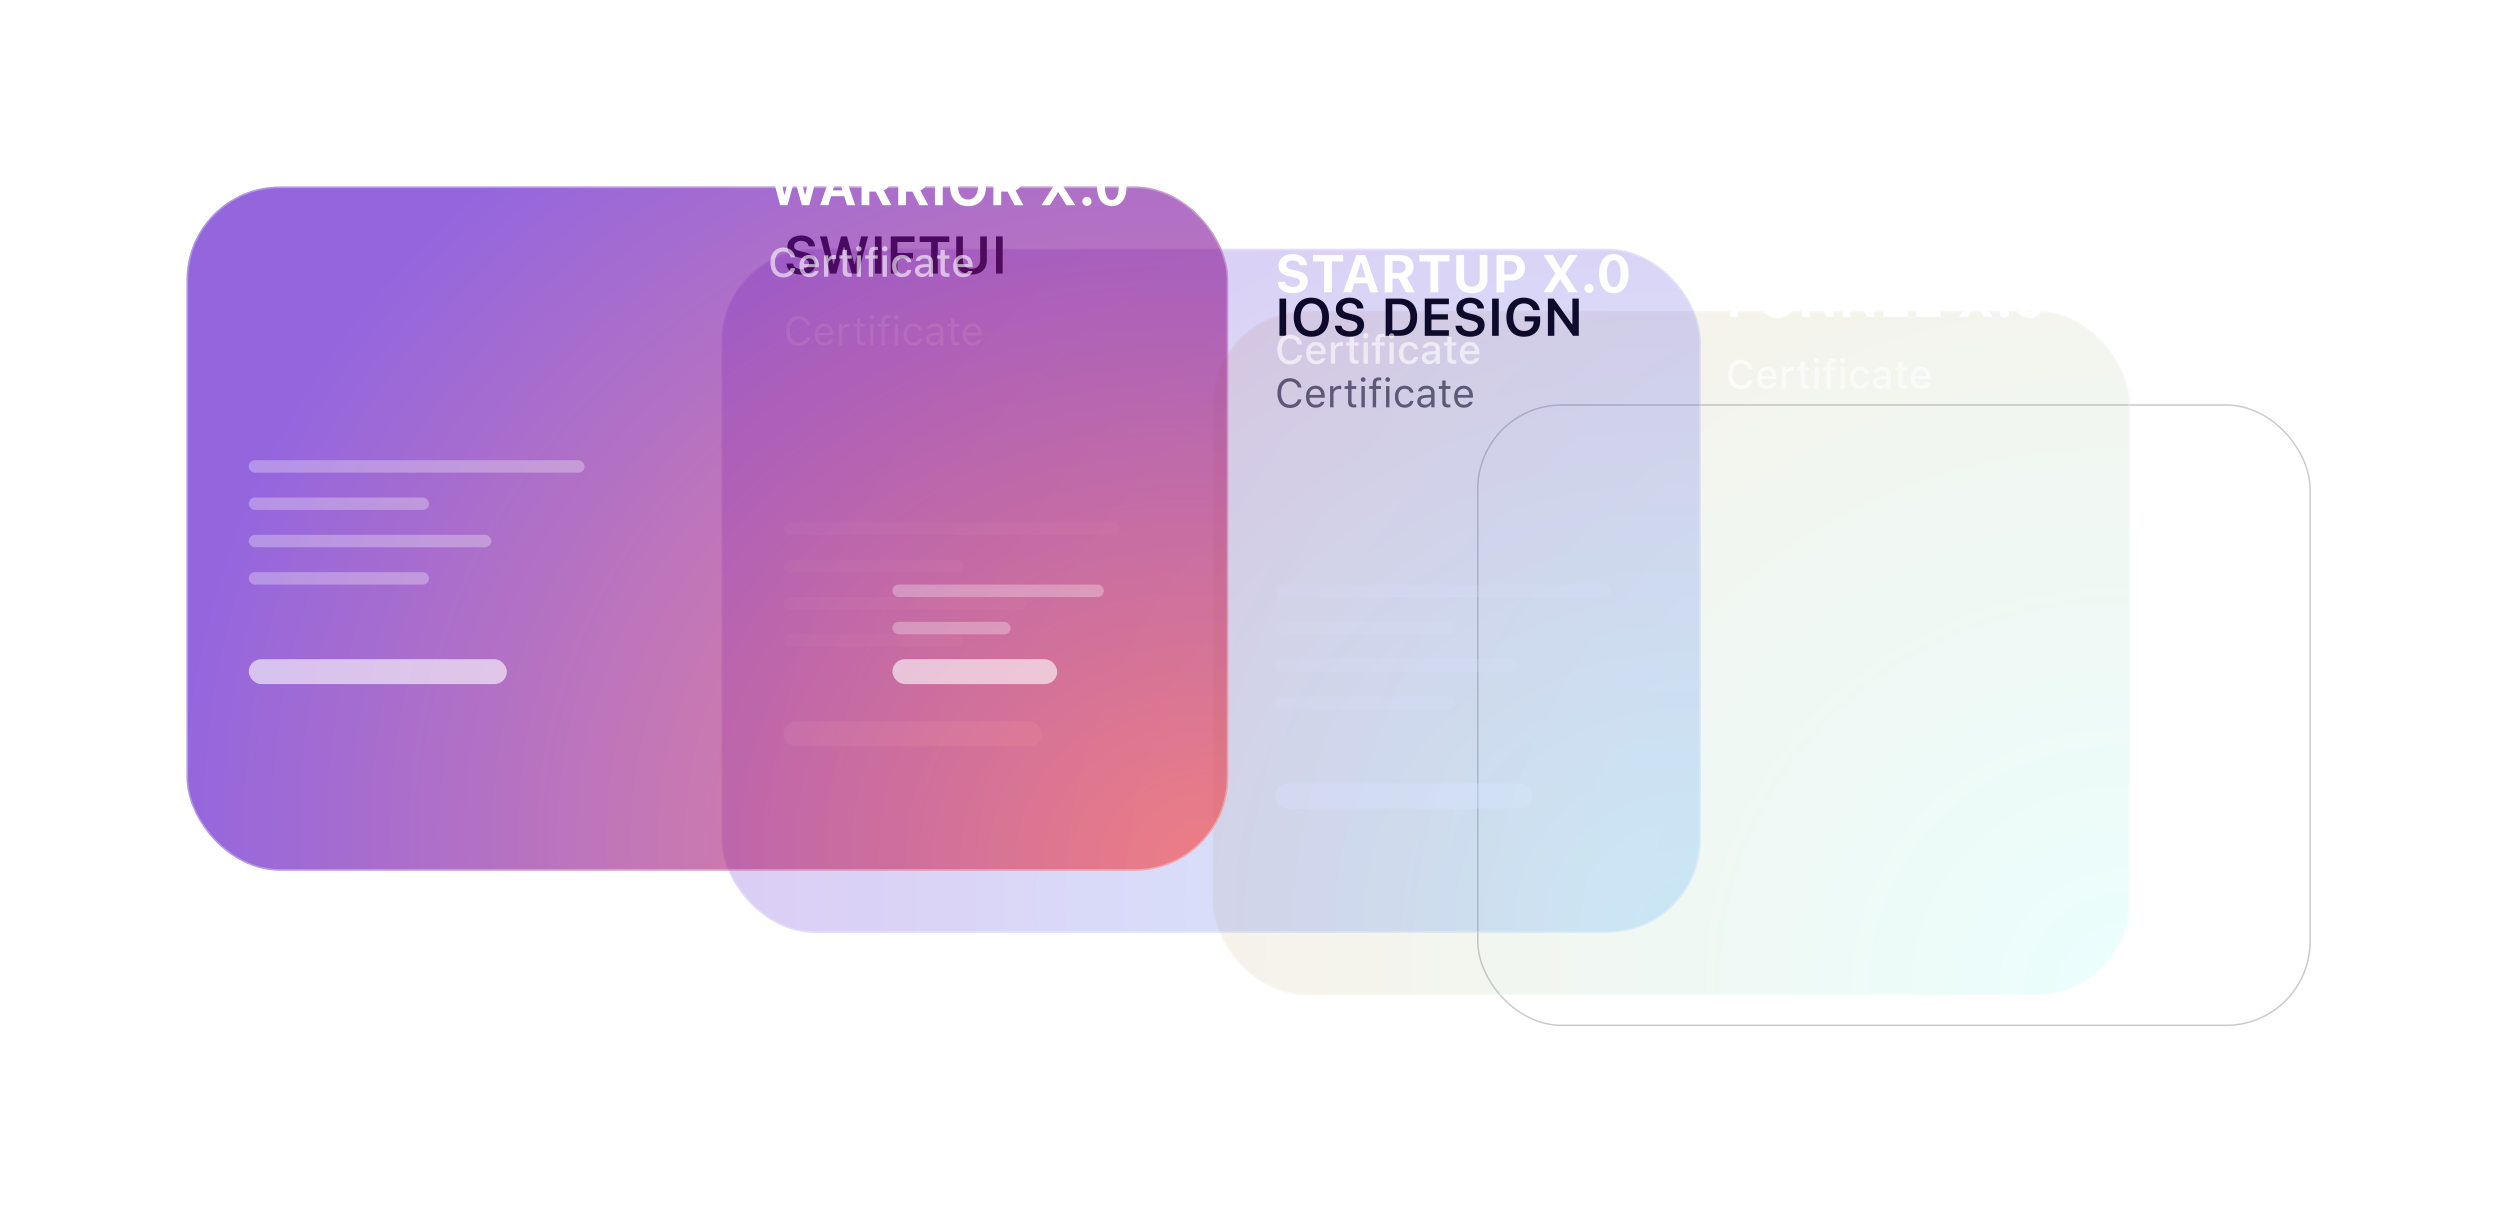 <svg width="804" height="390" viewBox="0 0 804 390" fill="none" xmlns="http://www.w3.org/2000/svg">
<g filter="url(#filter0_bd)">
<rect x="475" y="100" width="268.182" height="200" rx="27.273" fill="url(#paint0_linear)" fill-opacity="0.6"/>
<rect x="475.25" y="100.25" width="267.682" height="199.5" rx="27.023" stroke="black" stroke-opacity="0.2" stroke-width="0.5"/>
</g>
<g filter="url(#filter1_bd)">
<rect x="390" y="70" width="295" height="220" rx="30" fill="url(#paint1_radial)" fill-opacity="0.1"/>
<rect x="390.25" y="70.25" width="294.5" height="219.5" rx="29.75" stroke="white" stroke-opacity="0.3" stroke-width="0.5"/>
</g>
<path d="M556.453 102H558.959V97.285H563.832V95.301H558.959V92.089H564.297V90.022H556.453V102ZM571.626 102.307C574.714 102.307 576.64 100.522 576.64 97.866V90.022H574.133V97.642C574.133 99.194 573.237 100.182 571.626 100.182C570.016 100.182 569.111 99.194 569.111 97.642V90.022H566.604V97.866C566.604 100.531 568.555 102.307 571.626 102.307ZM579.545 102H581.944V94.338H582.077L587.622 102H589.697V90.022H587.298V97.65H587.165L581.637 90.022H579.545V102ZM592.611 102H595.01V94.338H595.143L600.687 102H602.763V90.022H600.364V97.65H600.231L594.703 90.022H592.611V102ZM605.676 102H613.612V99.933H608.183V96.903H613.305V94.978H608.183V92.089H613.612V90.022H605.676V102ZM616.251 102H624.087V99.933H618.758V90.022H616.251V102ZM630.022 102H632.728L635.343 97.8H635.426L638.049 102H640.905L637.037 96.015V95.982L640.963 90.022H638.157L635.634 94.338H635.534L632.994 90.022H630.039L633.824 95.94V95.965L630.022 102ZM644.648 102.208C645.503 102.208 646.109 101.585 646.109 100.763C646.109 99.941 645.503 99.327 644.648 99.327C643.802 99.327 643.187 99.941 643.187 100.763C643.187 101.585 643.802 102.208 644.648 102.208ZM652.625 102.307C655.589 102.307 657.382 99.883 657.382 96.015V95.999C657.382 92.122 655.589 89.715 652.625 89.715C649.67 89.715 647.869 92.122 647.869 95.999V96.015C647.869 99.883 649.67 102.307 652.625 102.307ZM652.625 100.323C651.214 100.323 650.409 98.721 650.409 96.015V95.999C650.409 93.284 651.214 91.699 652.625 91.699C654.045 91.699 654.85 93.284 654.85 95.999V96.015C654.85 98.721 654.045 100.323 652.625 100.323Z" fill="white"/>
<path d="M559.907 125.222C561.951 125.222 563.442 124.054 563.709 122.296V122.258H562.3L562.287 122.283C562.027 123.318 561.119 123.965 559.907 123.965C558.256 123.965 557.228 122.601 557.228 120.43V120.417C557.228 118.24 558.256 116.875 559.9 116.875C561.106 116.875 562.027 117.605 562.293 118.729V118.748H563.703L563.709 118.716C563.468 116.894 561.919 115.618 559.9 115.618C557.355 115.618 555.774 117.459 555.774 120.417V120.43C555.774 123.381 557.361 125.222 559.907 125.222ZM568.317 125.133C570.082 125.133 571.034 124.118 571.263 123.21L571.275 123.153L569.949 123.159L569.923 123.21C569.758 123.565 569.231 124.003 568.349 124.003C567.213 124.003 566.489 123.235 566.464 121.915H571.352V121.433C571.352 119.363 570.171 117.973 568.247 117.973C566.324 117.973 565.08 119.414 565.08 121.566V121.572C565.08 123.756 566.299 125.133 568.317 125.133ZM568.254 119.103C569.187 119.103 569.879 119.7 569.987 120.931H566.483C566.603 119.744 567.314 119.103 568.254 119.103ZM572.989 125H574.367V120.88C574.367 119.884 575.084 119.236 576.138 119.236C576.398 119.236 576.633 119.268 576.88 119.319V118.049C576.741 118.018 576.499 117.986 576.277 117.986C575.357 117.986 574.716 118.417 574.468 119.147H574.367V118.106H572.989V125ZM581.152 125.044C581.419 125.044 581.673 125.013 581.895 124.975V123.876C581.705 123.896 581.584 123.902 581.374 123.902C580.695 123.902 580.416 123.597 580.416 122.854V119.192H581.895V118.106H580.416V116.367H579.013V118.106H577.934V119.192H579.013V123.185C579.013 124.511 579.635 125.044 581.152 125.044ZM584.218 116.875C584.688 116.875 585.081 116.488 585.081 116.018C585.081 115.542 584.688 115.155 584.218 115.155C583.742 115.155 583.355 115.542 583.355 116.018C583.355 116.488 583.742 116.875 584.218 116.875ZM583.526 125H584.897V118.106H583.526V125ZM587.392 125H588.763V119.192H590.28V118.106H588.75V117.446C588.75 116.748 589.049 116.38 589.81 116.38C590.026 116.38 590.21 116.393 590.337 116.412V115.402C590.102 115.364 589.836 115.339 589.525 115.339C588.09 115.339 587.392 116.012 587.392 117.383V118.106H586.256V119.192H587.392V125ZM592.546 116.875C593.016 116.875 593.41 116.488 593.41 116.018C593.41 115.542 593.016 115.155 592.546 115.155C592.07 115.155 591.683 115.542 591.683 116.018C591.683 116.488 592.07 116.875 592.546 116.875ZM591.854 125H593.226V118.106H591.854V125ZM598.132 125.133C599.84 125.133 600.824 124.213 601.071 122.874L601.084 122.816H599.764L599.751 122.848C599.529 123.591 598.996 123.984 598.132 123.984C596.996 123.984 596.291 123.058 596.291 121.534V121.521C596.291 120.036 596.983 119.122 598.132 119.122C599.046 119.122 599.605 119.63 599.757 120.309L599.764 120.328L601.084 120.322V120.29C600.893 118.951 599.859 117.973 598.126 117.973C596.114 117.973 594.889 119.338 594.889 121.521V121.534C594.889 123.762 596.12 125.133 598.132 125.133ZM604.537 125.114C605.451 125.114 606.175 124.721 606.581 124.022H606.689V125H608.054V120.284C608.054 118.836 607.076 117.973 605.343 117.973C603.775 117.973 602.69 118.729 602.525 119.858L602.518 119.903H603.845L603.852 119.877C604.017 119.389 604.518 119.109 605.28 119.109C606.213 119.109 606.689 119.528 606.689 120.284V120.893L604.823 121.001C603.179 121.103 602.252 121.82 602.252 123.051V123.064C602.252 124.314 603.223 125.114 604.537 125.114ZM603.623 123.007V122.994C603.623 122.372 604.055 122.029 605.007 121.972L606.689 121.864V122.455C606.689 123.343 605.934 124.016 604.905 124.016C604.163 124.016 603.623 123.642 603.623 123.007ZM612.599 125.044C612.865 125.044 613.119 125.013 613.341 124.975V123.876C613.151 123.896 613.03 123.902 612.821 123.902C612.142 123.902 611.862 123.597 611.862 122.854V119.192H613.341V118.106H611.862V116.367H610.459V118.106H609.38V119.192H610.459V123.185C610.459 124.511 611.081 125.044 612.599 125.044ZM617.766 125.133C619.53 125.133 620.482 124.118 620.711 123.21L620.724 123.153L619.397 123.159L619.372 123.21C619.206 123.565 618.68 124.003 617.797 124.003C616.661 124.003 615.937 123.235 615.912 121.915H620.8V121.433C620.8 119.363 619.619 117.973 617.696 117.973C615.772 117.973 614.528 119.414 614.528 121.566V121.572C614.528 123.756 615.747 125.133 617.766 125.133ZM617.702 119.103C618.635 119.103 619.327 119.7 619.435 120.931H615.931C616.052 119.744 616.763 119.103 617.702 119.103Z" fill="white" fill-opacity="0.6"/>
<g clip-path="url(#clip0)">
<path d="M413.619 108V96.022H411.477V108H413.619ZM421.737 95.723C418.259 95.723 416.068 98.139 416.068 102.007C416.068 105.867 418.226 108.299 421.737 108.299C425.232 108.299 427.398 105.867 427.398 102.007C427.398 98.139 425.223 95.723 421.737 95.723ZM421.737 97.574C423.862 97.574 425.215 99.293 425.215 102.007C425.215 104.705 423.87 106.448 421.737 106.448C419.579 106.448 418.259 104.705 418.259 102.007C418.259 99.293 419.612 97.574 421.737 97.574ZM429.307 104.754C429.415 106.921 431.233 108.299 433.981 108.299C436.886 108.299 438.687 106.854 438.687 104.53C438.687 102.712 437.666 101.7 435.234 101.144L433.856 100.828C432.37 100.479 431.764 100.006 431.764 99.185C431.764 98.147 432.678 97.466 434.056 97.466C435.367 97.466 436.297 98.139 436.446 99.21H438.496C438.397 97.159 436.579 95.723 434.064 95.723C431.383 95.723 429.606 97.168 429.606 99.326C429.606 101.102 430.627 102.173 432.802 102.671L434.354 103.028C435.89 103.385 436.546 103.916 436.546 104.788C436.546 105.809 435.525 106.547 434.114 106.547C432.595 106.547 431.532 105.85 431.399 104.754H429.307ZM445.627 96.022V108H450.118C453.703 108 455.754 105.8 455.754 101.957C455.754 98.197 453.679 96.022 450.118 96.022H445.627ZM447.768 97.823H449.835C452.184 97.823 453.571 99.351 453.571 101.99C453.571 104.688 452.218 106.199 449.835 106.199H447.768V97.823ZM465.964 106.199H460.352V102.771H465.657V101.069H460.352V97.823H465.964V96.022H458.211V108H465.964V106.199ZM468.072 104.754C468.18 106.921 469.998 108.299 472.745 108.299C475.651 108.299 477.452 106.854 477.452 104.53C477.452 102.712 476.431 101.7 473.999 101.144L472.621 100.828C471.135 100.479 470.529 100.006 470.529 99.185C470.529 98.147 471.442 97.466 472.82 97.466C474.132 97.466 475.061 98.139 475.211 99.21H477.261C477.161 97.159 475.344 95.723 472.828 95.723C470.147 95.723 468.371 97.168 468.371 99.326C468.371 101.102 469.392 102.173 471.567 102.671L473.119 103.028C474.655 103.385 475.31 103.916 475.31 104.788C475.31 105.809 474.289 106.547 472.878 106.547C471.359 106.547 470.297 105.85 470.164 104.754H468.072ZM482.001 108V96.022H479.859V108H482.001ZM495.315 103.219V101.725H490.343V103.36H493.223L493.215 103.609C493.182 105.302 491.937 106.439 490.111 106.439C487.977 106.439 486.641 104.746 486.641 101.99C486.641 99.276 487.952 97.582 490.044 97.582C491.58 97.582 492.651 98.346 493.082 99.732H495.216C494.834 97.292 492.808 95.723 490.044 95.723C486.633 95.723 484.45 98.172 484.45 102.007C484.45 105.883 486.608 108.299 490.077 108.299C493.273 108.299 495.315 106.315 495.315 103.219ZM499.872 108V99.749H500.014L505.89 108H507.742V96.022H505.683V104.273H505.542L499.665 96.022H497.806V108H499.872Z" fill="black"/>
<path d="M414.856 131.216C416.805 131.216 418.252 130.13 418.556 128.448H417.395C417.103 129.508 416.132 130.162 414.856 130.162C413.091 130.162 411.987 128.721 411.987 126.423C411.987 124.125 413.091 122.678 414.849 122.678C416.113 122.678 417.09 123.421 417.395 124.602H418.556C418.284 122.837 416.779 121.625 414.849 121.625C412.361 121.625 410.812 123.465 410.812 126.423C410.812 129.375 412.368 131.216 414.856 131.216ZM424.866 129.229C424.58 129.832 423.984 130.156 423.101 130.156C421.94 130.156 421.184 129.299 421.127 127.947V127.896H426.047V127.477C426.047 125.351 424.923 124.037 423.076 124.037C421.197 124.037 419.991 125.433 419.991 127.585C419.991 129.75 421.178 131.121 423.076 131.121C424.574 131.121 425.64 130.397 425.958 129.229H424.866ZM423.063 125.001C424.149 125.001 424.872 125.801 424.898 127.014H421.127C421.21 125.801 421.972 125.001 423.063 125.001ZM427.761 131H428.852V126.76C428.852 125.795 429.608 125.097 430.649 125.097C430.865 125.097 431.258 125.135 431.347 125.16V124.068C431.207 124.049 430.979 124.037 430.801 124.037C429.893 124.037 429.106 124.506 428.903 125.173H428.802V124.157H427.761V131ZM433.55 122.386V124.157H432.445V125.071H433.55V129.223C433.55 130.53 434.115 131.051 435.524 131.051C435.74 131.051 435.949 131.025 436.165 130.987V130.067C435.962 130.086 435.854 130.092 435.657 130.092C434.946 130.092 434.641 129.75 434.641 128.943V125.071H436.165V124.157H434.641V122.386H433.55ZM438.387 122.837C438.806 122.837 439.148 122.494 439.148 122.075C439.148 121.656 438.806 121.313 438.387 121.313C437.968 121.313 437.625 121.656 437.625 122.075C437.625 122.494 437.968 122.837 438.387 122.837ZM437.841 131H438.932V124.157H437.841V131ZM441.472 131H442.563V125.071H444.131V124.157H442.563V123.427C442.563 122.678 442.893 122.297 443.681 122.297C443.877 122.297 444.061 122.304 444.195 122.329V121.44C443.966 121.396 443.725 121.377 443.458 121.377C442.157 121.377 441.472 122.031 441.472 123.396V124.157H440.335V125.071H441.472V131ZM446.296 122.837C446.715 122.837 447.057 122.494 447.057 122.075C447.057 121.656 446.715 121.313 446.296 121.313C445.877 121.313 445.534 121.656 445.534 122.075C445.534 122.494 445.877 122.837 446.296 122.837ZM445.75 131H446.842V124.157H445.75V131ZM454.586 126.252C454.395 125.033 453.38 124.037 451.717 124.037C449.8 124.037 448.581 125.42 448.581 127.553C448.581 129.73 449.806 131.121 451.723 131.121C453.367 131.121 454.389 130.194 454.586 128.937H453.481C453.278 129.711 452.637 130.137 451.717 130.137C450.498 130.137 449.711 129.134 449.711 127.553C449.711 126.004 450.485 125.021 451.717 125.021C452.701 125.021 453.304 125.573 453.481 126.252H454.586ZM458.102 131.121C459.016 131.121 459.765 130.721 460.21 129.991H460.311V131H461.352V126.315C461.352 124.894 460.419 124.037 458.75 124.037C457.29 124.037 456.211 124.76 456.065 125.858H457.169C457.322 125.319 457.893 125.008 458.712 125.008C459.734 125.008 460.261 125.471 460.261 126.315V126.938L458.286 127.058C456.693 127.153 455.792 127.858 455.792 129.083C455.792 130.333 456.776 131.121 458.102 131.121ZM458.306 130.162C457.512 130.162 456.922 129.756 456.922 129.058C456.922 128.372 457.379 128.01 458.42 127.94L460.261 127.82V128.448C460.261 129.426 459.429 130.162 458.306 130.162ZM463.828 122.386V124.157H462.723V125.071H463.828V129.223C463.828 130.53 464.393 131.051 465.802 131.051C466.018 131.051 466.227 131.025 466.443 130.987V130.067C466.24 130.086 466.132 130.092 465.935 130.092C465.224 130.092 464.92 129.75 464.92 128.943V125.071H466.443V124.157H464.92V122.386H463.828ZM472.524 129.229C472.239 129.832 471.642 130.156 470.76 130.156C469.598 130.156 468.843 129.299 468.785 127.947V127.896H473.705V127.477C473.705 125.351 472.581 124.037 470.734 124.037C468.855 124.037 467.649 125.433 467.649 127.585C467.649 129.75 468.836 131.121 470.734 131.121C472.232 131.121 473.299 130.397 473.616 129.229H472.524ZM470.722 125.001C471.807 125.001 472.531 125.801 472.556 127.014H468.785C468.868 125.801 469.63 125.001 470.722 125.001Z" fill="black" fill-opacity="0.6"/>
<g clip-path="url(#clip1)">
<rect x="410" y="188" width="108" height="4" rx="2" fill="white" fill-opacity="0.2"/>
<rect x="410" y="200" width="58" height="4" rx="2" fill="white" fill-opacity="0.2"/>
<rect x="410" y="212" width="78" height="4" rx="2" fill="white" fill-opacity="0.2"/>
<g clip-path="url(#clip2)">
<rect x="410" y="224" width="58" height="4" rx="2" fill="white" fill-opacity="0.2"/>
<rect x="410" y="252" width="83" height="8" rx="4" fill="white" fill-opacity="0.4"/>
</g>
</g>
</g>
<g filter="url(#filter2_bd)">
<rect x="232" y="50" width="315" height="220" rx="30" fill="url(#paint2_radial)" fill-opacity="0.2"/>
<rect x="232.25" y="50.25" width="314.5" height="219.5" rx="29.75" stroke="white" stroke-opacity="0.3" stroke-width="0.5"/>
</g>
<path d="M415.736 94.307C418.724 94.307 420.567 92.805 420.567 90.431V90.422C420.567 88.555 419.463 87.542 416.931 87.019L415.661 86.762C414.25 86.471 413.669 86.006 413.669 85.226V85.218C413.669 84.321 414.491 83.757 415.728 83.749C416.989 83.749 417.819 84.346 417.96 85.201L417.977 85.301H420.334L420.326 85.193C420.168 83.192 418.525 81.715 415.728 81.715C413.071 81.715 411.162 83.184 411.162 85.409V85.417C411.162 87.235 412.233 88.397 414.723 88.903L415.985 89.161C417.471 89.468 418.06 89.908 418.06 90.696V90.705C418.06 91.626 417.139 92.265 415.802 92.265C414.399 92.265 413.428 91.659 413.337 90.763L413.329 90.68H410.913L410.921 90.812C411.062 92.938 412.872 94.307 415.736 94.307ZM425.846 94H428.353V84.089H431.947V82.022H422.252V84.089H425.846V94ZM432.014 94H434.645L435.533 91.095H439.758L440.646 94H443.286L439.119 82.022H436.172L432.014 94ZM437.575 84.413H437.725L439.186 89.219H436.106L437.575 84.413ZM445.32 94H447.827V89.617H449.877L452.11 94H454.949L452.425 89.244C453.795 88.704 454.592 87.384 454.592 85.849V85.832C454.592 83.475 453.031 82.022 450.309 82.022H445.32V94ZM447.827 87.791V83.981H450.001C451.255 83.981 452.027 84.728 452.027 85.882V85.898C452.027 87.077 451.288 87.791 450.035 87.791H447.827ZM460.029 94H462.536V84.089H466.13V82.022H456.435V84.089H460.029V94ZM473.36 94.307C476.448 94.307 478.374 92.522 478.374 89.866V82.022H475.867V89.642C475.867 91.194 474.97 92.182 473.36 92.182C471.75 92.182 470.845 91.194 470.845 89.642V82.022H468.338V89.866C468.338 92.531 470.289 94.307 473.36 94.307ZM481.279 94H483.786V90.223H486.218C488.741 90.223 490.426 88.596 490.426 86.131V86.114C490.426 83.649 488.741 82.022 486.218 82.022H481.279V94ZM485.604 84.006C487.04 84.006 487.886 84.761 487.886 86.123V86.139C487.886 87.501 487.04 88.264 485.604 88.264H483.786V84.006H485.604ZM496.395 94H499.101L501.715 89.8H501.798L504.421 94H507.277L503.409 88.015V87.982L507.335 82.022H504.529L502.006 86.338H501.906L499.366 82.022H496.411L500.196 87.94V87.965L496.395 94ZM511.021 94.207C511.875 94.207 512.481 93.585 512.481 92.763C512.481 91.941 511.875 91.327 511.021 91.327C510.174 91.327 509.56 91.941 509.56 92.763C509.56 93.585 510.174 94.207 511.021 94.207ZM518.998 94.307C521.961 94.307 523.754 91.883 523.754 88.015V87.999C523.754 84.122 521.961 81.715 518.998 81.715C516.042 81.715 514.241 84.122 514.241 87.999V88.015C514.241 91.883 516.042 94.307 518.998 94.307ZM518.998 92.323C517.586 92.323 516.781 90.721 516.781 88.015V87.999C516.781 85.284 517.586 83.699 518.998 83.699C520.417 83.699 521.222 85.284 521.222 87.999V88.015C521.222 90.721 520.417 92.323 518.998 92.323Z" fill="white"/>
<path d="M414.907 117.222C416.951 117.222 418.442 116.054 418.709 114.296V114.258H417.3L417.287 114.283C417.027 115.318 416.119 115.965 414.907 115.965C413.256 115.965 412.228 114.601 412.228 112.43V112.417C412.228 110.24 413.256 108.875 414.9 108.875C416.106 108.875 417.027 109.605 417.293 110.729V110.748H418.703L418.709 110.716C418.468 108.894 416.919 107.618 414.9 107.618C412.355 107.618 410.774 109.459 410.774 112.417V112.43C410.774 115.381 412.361 117.222 414.907 117.222ZM423.317 117.133C425.082 117.133 426.034 116.118 426.263 115.21L426.275 115.153L424.949 115.159L424.923 115.21C424.758 115.565 424.231 116.003 423.349 116.003C422.213 116.003 421.489 115.235 421.464 113.915H426.352V113.433C426.352 111.363 425.171 109.973 423.248 109.973C421.324 109.973 420.08 111.414 420.08 113.566V113.572C420.08 115.756 421.299 117.133 423.317 117.133ZM423.254 111.103C424.187 111.103 424.879 111.7 424.987 112.931H421.483C421.604 111.744 422.314 111.103 423.254 111.103ZM427.989 117H429.367V112.88C429.367 111.884 430.084 111.236 431.138 111.236C431.398 111.236 431.633 111.268 431.88 111.319V110.049C431.741 110.018 431.5 109.986 431.277 109.986C430.357 109.986 429.716 110.417 429.468 111.147H429.367V110.106H427.989V117ZM436.152 117.044C436.419 117.044 436.673 117.013 436.895 116.975V115.876C436.705 115.896 436.584 115.902 436.375 115.902C435.695 115.902 435.416 115.597 435.416 114.854V111.192H436.895V110.106H435.416V108.367H434.013V110.106H432.934V111.192H434.013V115.185C434.013 116.511 434.635 117.044 436.152 117.044ZM439.218 108.875C439.688 108.875 440.082 108.488 440.082 108.018C440.082 107.542 439.688 107.155 439.218 107.155C438.742 107.155 438.355 107.542 438.355 108.018C438.355 108.488 438.742 108.875 439.218 108.875ZM438.526 117H439.897V110.106H438.526V117ZM442.392 117H443.763V111.192H445.28V110.106H443.75V109.446C443.75 108.748 444.049 108.38 444.811 108.38C445.026 108.38 445.21 108.393 445.337 108.412V107.402C445.103 107.364 444.836 107.339 444.525 107.339C443.09 107.339 442.392 108.012 442.392 109.383V110.106H441.256V111.192H442.392V117ZM447.546 108.875C448.016 108.875 448.41 108.488 448.41 108.018C448.41 107.542 448.016 107.155 447.546 107.155C447.07 107.155 446.683 107.542 446.683 108.018C446.683 108.488 447.07 108.875 447.546 108.875ZM446.854 117H448.226V110.106H446.854V117ZM453.132 117.133C454.84 117.133 455.824 116.213 456.071 114.874L456.084 114.816H454.764L454.751 114.848C454.529 115.591 453.996 115.984 453.132 115.984C451.996 115.984 451.292 115.058 451.292 113.534V113.521C451.292 112.036 451.983 111.122 453.132 111.122C454.046 111.122 454.605 111.63 454.757 112.309L454.764 112.328L456.084 112.322V112.29C455.894 110.951 454.859 109.973 453.126 109.973C451.114 109.973 449.889 111.338 449.889 113.521V113.534C449.889 115.762 451.12 117.133 453.132 117.133ZM459.537 117.114C460.451 117.114 461.175 116.721 461.581 116.022H461.689V117H463.054V112.284C463.054 110.836 462.076 109.973 460.343 109.973C458.775 109.973 457.69 110.729 457.525 111.858L457.519 111.903H458.845L458.852 111.877C459.017 111.389 459.518 111.109 460.28 111.109C461.213 111.109 461.689 111.528 461.689 112.284V112.893L459.823 113.001C458.179 113.103 457.252 113.82 457.252 115.051V115.064C457.252 116.314 458.223 117.114 459.537 117.114ZM458.623 115.007V114.994C458.623 114.372 459.055 114.029 460.007 113.972L461.689 113.864V114.455C461.689 115.343 460.934 116.016 459.905 116.016C459.163 116.016 458.623 115.642 458.623 115.007ZM467.599 117.044C467.865 117.044 468.119 117.013 468.341 116.975V115.876C468.151 115.896 468.03 115.902 467.821 115.902C467.142 115.902 466.862 115.597 466.862 114.854V111.192H468.341V110.106H466.862V108.367H465.459V110.106H464.38V111.192H465.459V115.185C465.459 116.511 466.082 117.044 467.599 117.044ZM472.766 117.133C474.53 117.133 475.482 116.118 475.711 115.21L475.724 115.153L474.397 115.159L474.372 115.21C474.207 115.565 473.68 116.003 472.797 116.003C471.661 116.003 470.938 115.235 470.912 113.915H475.8V113.433C475.8 111.363 474.619 109.973 472.696 109.973C470.772 109.973 469.528 111.414 469.528 113.566V113.572C469.528 115.756 470.747 117.133 472.766 117.133ZM472.702 111.103C473.635 111.103 474.327 111.7 474.435 112.931H470.931C471.052 111.744 471.763 111.103 472.702 111.103Z" fill="white" fill-opacity="0.6"/>
<g clip-path="url(#clip3)">
<path d="M252.93 84.754C253.037 86.921 254.855 88.299 257.603 88.299C260.508 88.299 262.309 86.855 262.309 84.53C262.309 82.712 261.288 81.7 258.856 81.144L257.478 80.828C255.993 80.48 255.387 80.006 255.387 79.185C255.387 78.147 256.3 77.466 257.678 77.466C258.989 77.466 259.919 78.139 260.068 79.21H262.118C262.019 77.159 260.201 75.723 257.686 75.723C255.005 75.723 253.228 77.168 253.228 79.326C253.228 81.102 254.249 82.173 256.424 82.671L257.976 83.028C259.512 83.385 260.168 83.916 260.168 84.788C260.168 85.809 259.147 86.547 257.736 86.547C256.217 86.547 255.154 85.85 255.021 84.754H252.93ZM271.374 79.425H271.498L273.939 88H275.948L279.16 76.022H276.944L274.893 85.012H274.777L272.387 76.022H270.486L268.128 85.012H268.004L265.953 76.022H263.721L266.933 88H268.95L271.374 79.425ZM283.51 88V76.022H281.368V88H283.51ZM288.606 88V83.111H293.628V81.368H288.606V77.823H294.101V76.022H286.465V88H288.606ZM301.597 88V77.823H305.291V76.022H295.77V77.823H299.455V88H301.597ZM309.665 76.022H307.524V83.874C307.524 86.489 309.416 88.299 312.446 88.299C315.476 88.299 317.368 86.489 317.368 83.874V76.022H315.227V83.684C315.227 85.319 314.222 86.431 312.446 86.431C310.67 86.431 309.665 85.319 309.665 83.684V76.022ZM322.457 88V76.022H320.315V88H322.457Z" fill="black"/>
<path d="M256.856 111.216C258.805 111.216 260.252 110.13 260.556 108.448H259.395C259.103 109.508 258.132 110.162 256.856 110.162C255.091 110.162 253.987 108.721 253.987 106.423C253.987 104.125 255.091 102.678 256.849 102.678C258.113 102.678 259.09 103.421 259.395 104.602H260.556C260.284 102.837 258.779 101.625 256.849 101.625C254.361 101.625 252.812 103.465 252.812 106.423C252.812 109.375 254.368 111.216 256.856 111.216ZM266.866 109.229C266.58 109.832 265.984 110.156 265.101 110.156C263.94 110.156 263.184 109.299 263.127 107.947V107.896H268.047V107.477C268.047 105.351 266.923 104.037 265.076 104.037C263.197 104.037 261.991 105.433 261.991 107.585C261.991 109.75 263.178 111.121 265.076 111.121C266.574 111.121 267.64 110.397 267.958 109.229H266.866ZM265.063 105.001C266.149 105.001 266.872 105.801 266.898 107.014H263.127C263.21 105.801 263.972 105.001 265.063 105.001ZM269.761 111H270.852V106.76C270.852 105.795 271.608 105.097 272.649 105.097C272.865 105.097 273.258 105.135 273.347 105.16V104.068C273.207 104.049 272.979 104.037 272.801 104.037C271.893 104.037 271.106 104.506 270.903 105.173H270.802V104.157H269.761V111ZM275.55 102.386V104.157H274.445V105.071H275.55V109.223C275.55 110.53 276.115 111.051 277.524 111.051C277.74 111.051 277.949 111.025 278.165 110.987V110.067C277.962 110.086 277.854 110.092 277.657 110.092C276.946 110.092 276.641 109.75 276.641 108.943V105.071H278.165V104.157H276.641V102.386H275.55ZM280.387 102.837C280.806 102.837 281.148 102.494 281.148 102.075C281.148 101.656 280.806 101.313 280.387 101.313C279.968 101.313 279.625 101.656 279.625 102.075C279.625 102.494 279.968 102.837 280.387 102.837ZM279.841 111H280.932V104.157H279.841V111ZM283.472 111H284.563V105.071H286.131V104.157H284.563V103.427C284.563 102.678 284.893 102.297 285.681 102.297C285.877 102.297 286.061 102.304 286.195 102.329V101.44C285.966 101.396 285.725 101.377 285.458 101.377C284.157 101.377 283.472 102.031 283.472 103.396V104.157H282.335V105.071H283.472V111ZM288.296 102.837C288.715 102.837 289.057 102.494 289.057 102.075C289.057 101.656 288.715 101.313 288.296 101.313C287.877 101.313 287.534 101.656 287.534 102.075C287.534 102.494 287.877 102.837 288.296 102.837ZM287.75 111H288.842V104.157H287.75V111ZM296.586 106.252C296.395 105.033 295.38 104.037 293.717 104.037C291.8 104.037 290.581 105.42 290.581 107.553C290.581 109.73 291.806 111.121 293.723 111.121C295.367 111.121 296.389 110.194 296.586 108.937H295.481C295.278 109.711 294.637 110.137 293.717 110.137C292.498 110.137 291.711 109.134 291.711 107.553C291.711 106.004 292.485 105.021 293.717 105.021C294.701 105.021 295.304 105.573 295.481 106.252H296.586ZM300.102 111.121C301.016 111.121 301.765 110.721 302.21 109.991H302.311V111H303.352V106.315C303.352 104.894 302.419 104.037 300.75 104.037C299.29 104.037 298.211 104.76 298.065 105.858H299.169C299.322 105.319 299.893 105.008 300.712 105.008C301.734 105.008 302.261 105.471 302.261 106.315V106.938L300.286 107.058C298.693 107.153 297.792 107.858 297.792 109.083C297.792 110.333 298.776 111.121 300.102 111.121ZM300.306 110.162C299.512 110.162 298.922 109.756 298.922 109.058C298.922 108.372 299.379 108.01 300.42 107.94L302.261 107.82V108.448C302.261 109.426 301.429 110.162 300.306 110.162ZM305.828 102.386V104.157H304.723V105.071H305.828V109.223C305.828 110.53 306.393 111.051 307.802 111.051C308.018 111.051 308.227 111.025 308.443 110.987V110.067C308.24 110.086 308.132 110.092 307.935 110.092C307.224 110.092 306.92 109.75 306.92 108.943V105.071H308.443V104.157H306.92V102.386H305.828ZM314.524 109.229C314.239 109.832 313.642 110.156 312.76 110.156C311.598 110.156 310.843 109.299 310.785 107.947V107.896H315.705V107.477C315.705 105.351 314.581 104.037 312.734 104.037C310.855 104.037 309.649 105.433 309.649 107.585C309.649 109.75 310.836 111.121 312.734 111.121C314.232 111.121 315.299 110.397 315.616 109.229H314.524ZM312.722 105.001C313.807 105.001 314.531 105.801 314.556 107.014H310.785C310.868 105.801 311.63 105.001 312.722 105.001Z" fill="white" fill-opacity="0.6"/>
<g clip-path="url(#clip4)">
<rect x="252" y="168" width="108" height="4" rx="2" fill="white" fill-opacity="0.2"/>
<rect x="252" y="180" width="58" height="4" rx="2" fill="white" fill-opacity="0.2"/>
<rect x="252" y="192" width="78" height="4" rx="2" fill="white" fill-opacity="0.2"/>
<g clip-path="url(#clip5)">
<rect x="252" y="204" width="58" height="4" rx="2" fill="white" fill-opacity="0.2"/>
<rect x="252" y="232" width="83" height="8" rx="4" fill="white" fill-opacity="0.4"/>
</g>
</g>
</g>
<g filter="url(#filter3_bd)">
<rect x="60" y="30" width="335" height="220" rx="30" fill="url(#paint3_radial)" fill-opacity="0.6"/>
<rect x="60.25" y="30.25" width="334.5" height="219.5" rx="29.75" stroke="white" stroke-opacity="0.3" stroke-width="0.5"/>
</g>
<path d="M250.901 66H253.267L255.508 57.932H255.641L257.907 66H260.256L263.436 54.022H260.846L258.995 62.58H258.862L256.637 54.022H254.521L252.337 62.58H252.205L250.337 54.022H247.73L250.901 66ZM263.768 66H266.399L267.287 63.095H271.512L272.4 66H275.04L270.873 54.022H267.926L263.768 66ZM269.329 56.413H269.479L270.939 61.219H267.86L269.329 56.413ZM277.074 66H279.581V61.617H281.631L283.864 66H286.703L284.179 61.244C285.549 60.704 286.346 59.384 286.346 57.849V57.832C286.346 55.475 284.785 54.022 282.062 54.022H277.074V66ZM279.581 59.791V55.981H281.755C283.009 55.981 283.781 56.728 283.781 57.882V57.898C283.781 59.077 283.042 59.791 281.789 59.791H279.581ZM288.877 66H291.384V61.617H293.435L295.667 66H298.506L295.983 61.244C297.353 60.704 298.149 59.384 298.149 57.849V57.832C298.149 55.475 296.589 54.022 293.866 54.022H288.877V66ZM291.384 59.791V55.981H293.559C294.812 55.981 295.584 56.728 295.584 57.882V57.898C295.584 59.077 294.846 59.791 293.592 59.791H291.384ZM300.681 66H303.188V54.022H300.681V66ZM311.331 66.307C314.867 66.307 317.092 63.883 317.092 60.015V59.998C317.092 56.13 314.859 53.715 311.331 53.715C307.803 53.715 305.562 56.122 305.562 59.998V60.015C305.562 63.883 307.77 66.307 311.331 66.307ZM311.331 64.182C309.355 64.182 308.119 62.547 308.119 60.015V59.998C308.119 57.459 309.38 55.84 311.331 55.84C313.273 55.84 314.535 57.459 314.535 59.998V60.015C314.535 62.547 313.282 64.182 311.331 64.182ZM319.474 66H321.981V61.617H324.031L326.264 66H329.103L326.58 61.244C327.949 60.704 328.746 59.384 328.746 57.849V57.832C328.746 55.475 327.186 54.022 324.463 54.022H319.474V66ZM321.981 59.791V55.981H324.156C325.409 55.981 326.181 56.728 326.181 57.882V57.898C326.181 59.077 325.442 59.791 324.189 59.791H321.981ZM334.938 66H337.645L340.259 61.8H340.342L342.965 66H345.821L341.953 60.015V59.982L345.879 54.022H343.073L340.55 58.338H340.45L337.91 54.022H334.955L338.74 59.94V59.965L334.938 66ZM349.564 66.207C350.419 66.207 351.025 65.585 351.025 64.763C351.025 63.941 350.419 63.327 349.564 63.327C348.718 63.327 348.104 63.941 348.104 64.763C348.104 65.585 348.718 66.207 349.564 66.207ZM357.542 66.307C360.505 66.307 362.298 63.883 362.298 60.015V59.998C362.298 56.122 360.505 53.715 357.542 53.715C354.586 53.715 352.785 56.122 352.785 59.998V60.015C352.785 63.883 354.586 66.307 357.542 66.307ZM357.542 64.323C356.13 64.323 355.325 62.721 355.325 60.015V59.998C355.325 57.284 356.13 55.699 357.542 55.699C358.961 55.699 359.766 57.284 359.766 59.998V60.015C359.766 62.721 358.961 64.323 357.542 64.323Z" fill="white"/>
<path d="M251.907 89.222C253.951 89.222 255.442 88.054 255.709 86.296V86.258H254.3L254.287 86.283C254.027 87.318 253.119 87.965 251.907 87.965C250.256 87.965 249.228 86.601 249.228 84.43V84.417C249.228 82.24 250.256 80.875 251.9 80.875C253.106 80.875 254.027 81.605 254.293 82.728V82.748H255.703L255.709 82.716C255.468 80.894 253.919 79.618 251.9 79.618C249.355 79.618 247.774 81.459 247.774 84.417V84.43C247.774 87.381 249.361 89.222 251.907 89.222ZM260.317 89.133C262.082 89.133 263.034 88.118 263.263 87.21L263.275 87.153L261.949 87.159L261.923 87.21C261.758 87.565 261.231 88.003 260.349 88.003C259.213 88.003 258.489 87.235 258.464 85.915H263.352V85.433C263.352 83.363 262.171 81.973 260.248 81.973C258.324 81.973 257.08 83.414 257.08 85.566V85.572C257.08 87.756 258.299 89.133 260.317 89.133ZM260.254 83.103C261.187 83.103 261.879 83.7 261.987 84.931H258.483C258.604 83.744 259.314 83.103 260.254 83.103ZM264.989 89H266.367V84.88C266.367 83.884 267.084 83.236 268.138 83.236C268.398 83.236 268.633 83.268 268.88 83.319V82.049C268.741 82.018 268.5 81.986 268.277 81.986C267.357 81.986 266.716 82.418 266.468 83.147H266.367V82.106H264.989V89ZM273.152 89.044C273.419 89.044 273.673 89.013 273.895 88.975V87.876C273.705 87.895 273.584 87.902 273.375 87.902C272.695 87.902 272.416 87.597 272.416 86.855V83.192H273.895V82.106H272.416V80.367H271.013V82.106H269.934V83.192H271.013V87.185C271.013 88.511 271.635 89.044 273.152 89.044ZM276.218 80.875C276.688 80.875 277.082 80.488 277.082 80.018C277.082 79.542 276.688 79.155 276.218 79.155C275.742 79.155 275.355 79.542 275.355 80.018C275.355 80.488 275.742 80.875 276.218 80.875ZM275.526 89H276.897V82.106H275.526V89ZM279.392 89H280.763V83.192H282.28V82.106H280.75V81.446C280.75 80.748 281.049 80.38 281.811 80.38C282.026 80.38 282.21 80.393 282.337 80.412V79.402C282.103 79.364 281.836 79.339 281.525 79.339C280.09 79.339 279.392 80.012 279.392 81.383V82.106H278.256V83.192H279.392V89ZM284.546 80.875C285.016 80.875 285.41 80.488 285.41 80.018C285.41 79.542 285.016 79.155 284.546 79.155C284.07 79.155 283.683 79.542 283.683 80.018C283.683 80.488 284.07 80.875 284.546 80.875ZM283.854 89H285.226V82.106H283.854V89ZM290.132 89.133C291.84 89.133 292.824 88.213 293.071 86.874L293.084 86.816H291.764L291.751 86.848C291.529 87.591 290.996 87.984 290.132 87.984C288.996 87.984 288.292 87.058 288.292 85.534V85.522C288.292 84.036 288.983 83.122 290.132 83.122C291.046 83.122 291.605 83.63 291.757 84.309L291.764 84.328L293.084 84.322V84.29C292.894 82.951 291.859 81.973 290.126 81.973C288.114 81.973 286.889 83.338 286.889 85.522V85.534C286.889 87.762 288.12 89.133 290.132 89.133ZM296.537 89.114C297.451 89.114 298.175 88.721 298.581 88.022H298.689V89H300.054V84.284C300.054 82.836 299.076 81.973 297.343 81.973C295.775 81.973 294.69 82.728 294.525 83.858L294.519 83.903H295.845L295.852 83.877C296.017 83.389 296.518 83.109 297.28 83.109C298.213 83.109 298.689 83.528 298.689 84.284V84.893L296.823 85.001C295.179 85.103 294.252 85.82 294.252 87.051V87.064C294.252 88.314 295.223 89.114 296.537 89.114ZM295.623 87.007V86.994C295.623 86.372 296.055 86.029 297.007 85.972L298.689 85.864V86.455C298.689 87.343 297.934 88.016 296.905 88.016C296.163 88.016 295.623 87.642 295.623 87.007ZM304.599 89.044C304.865 89.044 305.119 89.013 305.341 88.975V87.876C305.151 87.895 305.03 87.902 304.821 87.902C304.142 87.902 303.862 87.597 303.862 86.855V83.192H305.341V82.106H303.862V80.367H302.459V82.106H301.38V83.192H302.459V87.185C302.459 88.511 303.082 89.044 304.599 89.044ZM309.766 89.133C311.53 89.133 312.482 88.118 312.711 87.21L312.724 87.153L311.397 87.159L311.372 87.21C311.207 87.565 310.68 88.003 309.797 88.003C308.661 88.003 307.938 87.235 307.912 85.915H312.8V85.433C312.8 83.363 311.619 81.973 309.696 81.973C307.772 81.973 306.528 83.414 306.528 85.566V85.572C306.528 87.756 307.747 89.133 309.766 89.133ZM309.702 83.103C310.635 83.103 311.327 83.7 311.435 84.931H307.931C308.052 83.744 308.763 83.103 309.702 83.103Z" fill="white" fill-opacity="0.6"/>
<g clip-path="url(#clip6)">
<rect x="80" y="148" width="108" height="4" rx="2" fill="white" fill-opacity="0.3"/>
<rect x="80" y="160" width="58" height="4" rx="2" fill="white" fill-opacity="0.3"/>
<rect x="80" y="172" width="78" height="4" rx="2" fill="white" fill-opacity="0.3"/>
<g clip-path="url(#clip7)">
<rect x="80" y="184" width="58" height="4" rx="2" fill="white" fill-opacity="0.3"/>
<rect x="80" y="212" width="83" height="8" rx="4" fill="white" fill-opacity="0.6"/>
</g>
</g>
<rect x="287" y="188" width="68" height="4" rx="2" fill="white" fill-opacity="0.3"/>
<rect x="287" y="200" width="38" height="4" rx="2" fill="white" fill-opacity="0.3"/>
<rect x="287" y="212" width="53" height="8" rx="4" fill="white" fill-opacity="0.6"/>
<defs>
<filter id="filter0_bd" x="415" y="60" width="388.182" height="330" filterUnits="userSpaceOnUse" color-interpolation-filters="sRGB">
<feFlood flood-opacity="0" result="BackgroundImageFix"/>
<feGaussianBlur in="BackgroundImage" stdDeviation="20"/>
<feComposite in2="SourceAlpha" operator="in" result="effect1_backgroundBlur"/>
<feColorMatrix in="SourceAlpha" type="matrix" values="0 0 0 0 0 0 0 0 0 0 0 0 0 0 0 0 0 0 127 0"/>
<feOffset dy="30"/>
<feGaussianBlur stdDeviation="30"/>
<feColorMatrix type="matrix" values="0 0 0 0 0.152 0 0 0 0 0.302 0 0 0 0 0.6 0 0 0 0.1 0"/>
<feBlend mode="normal" in2="effect1_backgroundBlur" result="effect2_dropShadow"/>
<feBlend mode="normal" in="SourceGraphic" in2="effect2_dropShadow" result="shape"/>
</filter>
<filter id="filter1_bd" x="330" y="30" width="415" height="350" filterUnits="userSpaceOnUse" color-interpolation-filters="sRGB">
<feFlood flood-opacity="0" result="BackgroundImageFix"/>
<feGaussianBlur in="BackgroundImage" stdDeviation="20"/>
<feComposite in2="SourceAlpha" operator="in" result="effect1_backgroundBlur"/>
<feColorMatrix in="SourceAlpha" type="matrix" values="0 0 0 0 0 0 0 0 0 0 0 0 0 0 0 0 0 0 127 0"/>
<feOffset dy="30"/>
<feGaussianBlur stdDeviation="30"/>
<feColorMatrix type="matrix" values="0 0 0 0 0.152 0 0 0 0 0.302 0 0 0 0 0.6 0 0 0 0.2 0"/>
<feBlend mode="normal" in2="effect1_backgroundBlur" result="effect2_dropShadow"/>
<feBlend mode="normal" in="SourceGraphic" in2="effect2_dropShadow" result="shape"/>
</filter>
<filter id="filter2_bd" x="172" y="10" width="435" height="350" filterUnits="userSpaceOnUse" color-interpolation-filters="sRGB">
<feFlood flood-opacity="0" result="BackgroundImageFix"/>
<feGaussianBlur in="BackgroundImage" stdDeviation="20"/>
<feComposite in2="SourceAlpha" operator="in" result="effect1_backgroundBlur"/>
<feColorMatrix in="SourceAlpha" type="matrix" values="0 0 0 0 0 0 0 0 0 0 0 0 0 0 0 0 0 0 127 0"/>
<feOffset dy="30"/>
<feGaussianBlur stdDeviation="30"/>
<feColorMatrix type="matrix" values="0 0 0 0 0.152 0 0 0 0 0.302 0 0 0 0 0.6 0 0 0 0.2 0"/>
<feBlend mode="normal" in2="effect1_backgroundBlur" result="effect2_dropShadow"/>
<feBlend mode="normal" in="SourceGraphic" in2="effect2_dropShadow" result="shape"/>
</filter>
<filter id="filter3_bd" x="0" y="-10" width="455" height="350" filterUnits="userSpaceOnUse" color-interpolation-filters="sRGB">
<feFlood flood-opacity="0" result="BackgroundImageFix"/>
<feGaussianBlur in="BackgroundImage" stdDeviation="20"/>
<feComposite in2="SourceAlpha" operator="in" result="effect1_backgroundBlur"/>
<feColorMatrix in="SourceAlpha" type="matrix" values="0 0 0 0 0 0 0 0 0 0 0 0 0 0 0 0 0 0 127 0"/>
<feOffset dy="30"/>
<feGaussianBlur stdDeviation="30"/>
<feColorMatrix type="matrix" values="0 0 0 0 0.152 0 0 0 0 0.302 0 0 0 0 0.6 0 0 0 0.2 0"/>
<feBlend mode="normal" in2="effect1_backgroundBlur" result="effect2_dropShadow"/>
<feBlend mode="normal" in="SourceGraphic" in2="effect2_dropShadow" result="shape"/>
</filter>
<linearGradient id="paint0_linear" x1="743" y1="100" x2="475" y2="300" gradientUnits="userSpaceOnUse">
<stop stop-color="white"/>
<stop offset="1" stop-color="white" stop-opacity="0"/>
</linearGradient>
<radialGradient id="paint1_radial" cx="0" cy="0" r="1" gradientUnits="userSpaceOnUse" gradientTransform="translate(685 290) rotate(-162.738) scale(370.697 355.657)">
<stop stop-color="#33FDF1"/>
<stop offset="1" stop-color="#C86000"/>
</radialGradient>
<radialGradient id="paint2_radial" cx="0" cy="0" r="1" gradientUnits="userSpaceOnUse" gradientTransform="translate(547 270) rotate(-163.719) scale(328.16 296.848)">
<stop stop-color="#33A8FD"/>
<stop offset="1" stop-color="#4C00C8"/>
</radialGradient>
<radialGradient id="paint3_radial" cx="0" cy="0" r="1" gradientUnits="userSpaceOnUse" gradientTransform="translate(395 250) rotate(-168.053) scale(748.206 639.981)">
<stop stop-color="#FD3F33"/>
<stop offset="0.458" stop-color="#4C00C8"/>
<stop offset="1" stop-color="#4C00C8"/>
</radialGradient>
<clipPath id="clip0">
<rect width="108" height="170" fill="white" transform="translate(410 90)"/>
</clipPath>
<clipPath id="clip1">
<rect width="108" height="72" fill="white" transform="translate(410 188)"/>
</clipPath>
<clipPath id="clip2">
<rect width="83" height="36" fill="white" transform="translate(410 224)"/>
</clipPath>
<clipPath id="clip3">
<rect width="108" height="170" fill="white" transform="translate(252 70)"/>
</clipPath>
<clipPath id="clip4">
<rect width="108" height="72" fill="white" transform="translate(252 168)"/>
</clipPath>
<clipPath id="clip5">
<rect width="83" height="36" fill="white" transform="translate(252 204)"/>
</clipPath>
<clipPath id="clip6">
<rect width="108" height="72" fill="white" transform="translate(80 148)"/>
</clipPath>
<clipPath id="clip7">
<rect width="83" height="36" fill="white" transform="translate(80 184)"/>
</clipPath>
</defs>
</svg>
